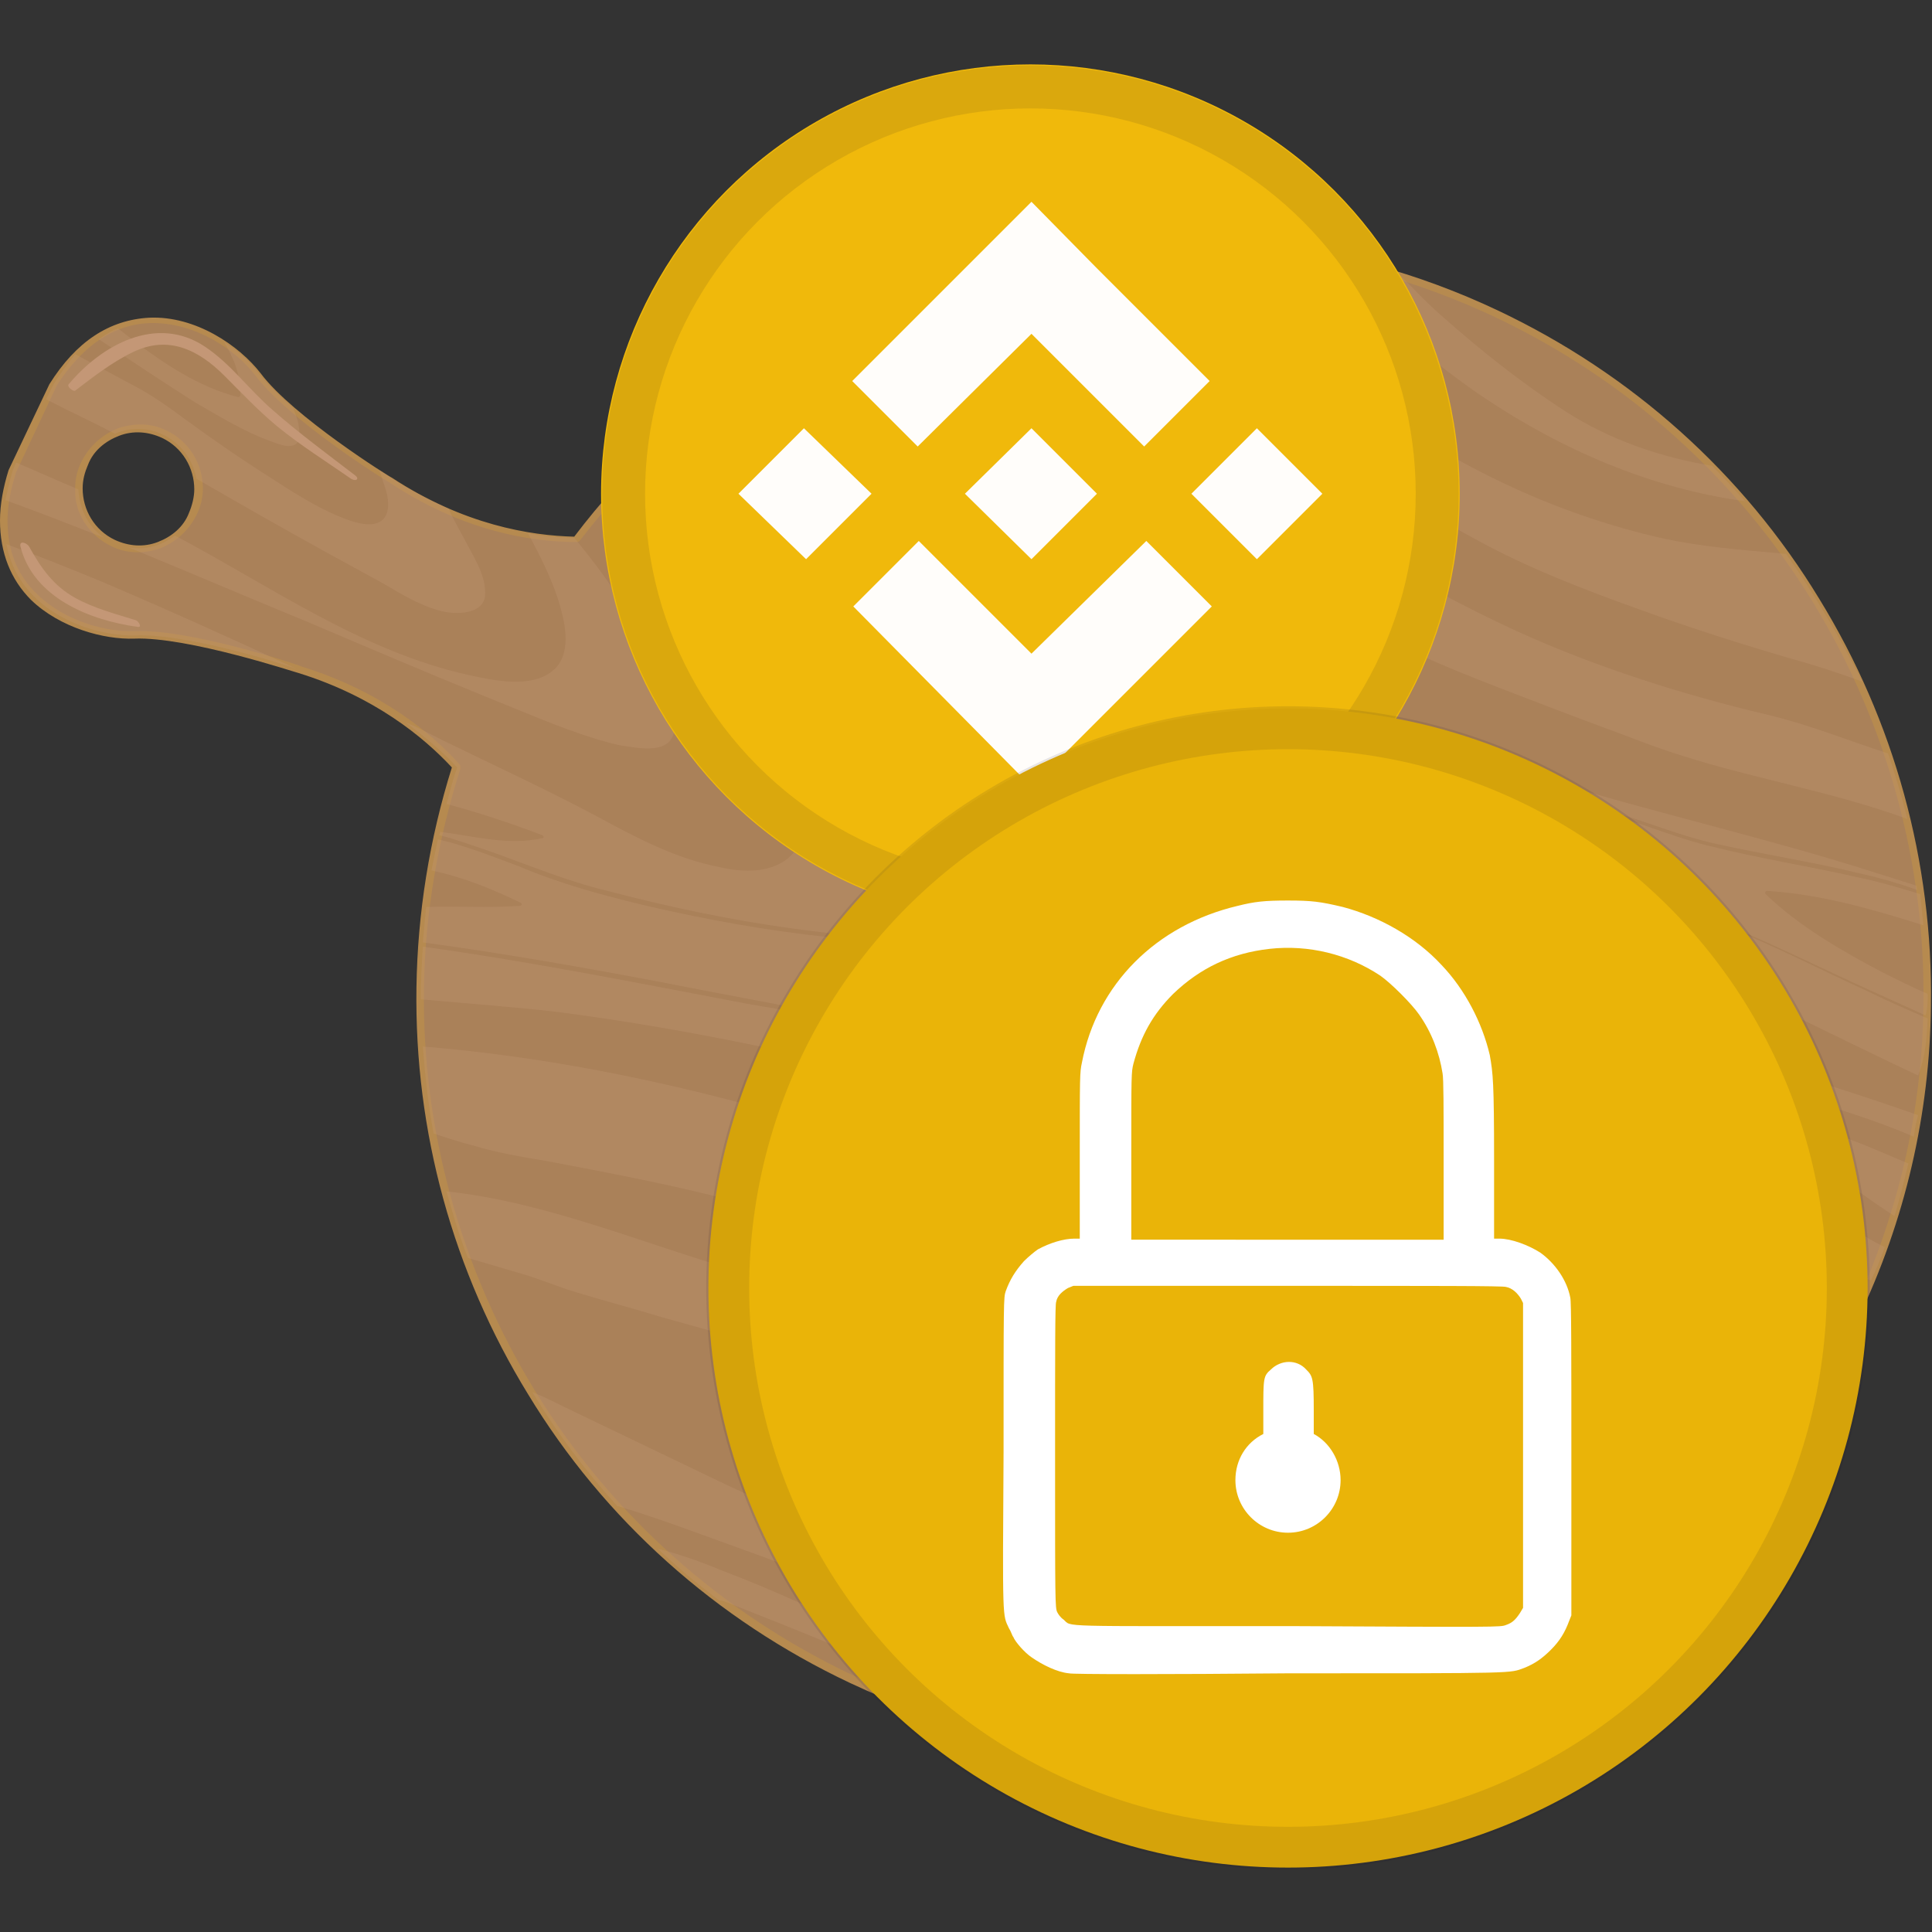 <?xml version="1.0" encoding="utf-8"?>
<!-- Generator: Adobe Illustrator 23.0.5, SVG Export Plug-In . SVG Version: 6.00 Build 0)  -->
<svg version="1.1" id="Layer_1" xmlns:v="https://vecta.io/nano"
	 xmlns="http://www.w3.org/2000/svg" xmlns:xlink="http://www.w3.org/1999/xlink" x="0px" y="0px" viewBox="0 0 180 180"
	 style="enable-background:new 0 0 180 180;" xml:space="preserve">
<rect x="0" y="0" width="180" height="180" fill="#333333" stroke="none"/>
<style type="text/css">
	.st0{fill:#AA8159;}
	.st1{fill:#B68A4F;}
	.st2{opacity:0.3;}
	.st3{fill:#C49776;}
	.st4{fill:#F0B90B;}
	.st5{fill:#FFFDFA;}
	.st6{opacity:0.1;fill:none;stroke:#191326;stroke-width:4;enable-background:new    ;}
	.st7{fill:#EAB408;}
	.st8{fill:#FFFFFF;}
</style>
<g>
	<path class="st0" d="M79.4,156.5c35.1,16.5,76.9,1.4,93.5-33.8s1.6-77.1-33.5-93.6c-30.5-14.3-66-4.8-85.7,21
		c-3.9,0-10.4-0.9-17.3-5.5c0,0-9.2-5.8-12.3-9.8c-3.1-4.1-12.5-9.4-19.1,1l-1.1,2.4l-1.5,3.2l-1.1,2.4
		c-3.8,11.7,6.3,15.6,11.4,15.4c5-0.2,15.3,3.2,15.3,3.2c7.3,2.2,11.9,6.1,14.6,9C31.9,104.6,47.2,141.3,79.4,156.5z M7.9,43.2
		c1.3-2.8,4.6-4,7.4-2.7s4,4.6,2.7,7.4c-1.3,2.8-4.6,4-7.4,2.7C7.7,49.3,6.5,46,7.9,43.2z"/>
	<path class="st1" d="M0,48.5c0-1.5,0.3-3.1,0.8-4.7l0,0l3.8-8l0,0c2.5-4,5.6-6,9.3-6.2c4.3-0.2,8.4,2.6,10.4,5.2
		c3,4,12.1,9.7,12.2,9.7c6.7,4.4,12.9,5.4,17,5.5C63.2,37.2,77,28.2,92.4,24.3c15.7-4,32.5-2.3,47.1,4.6c12.5,5.9,22.9,15.2,30,26.9
		c7,11.4,10.6,24.5,10.4,37.9c-0.1,10.1-2.4,20-6.8,29.2c-8.1,17.1-22.3,30-40,36.4s-36.9,5.5-53.9-2.5c-12.5-5.9-22.9-15.2-30-26.9
		c-7-11.4-10.6-24.5-10.4-37.9l0,0c0.1-6.9,1.2-13.8,3.3-20.5c-2.6-2.8-7.2-6.6-14.3-8.8c-0.1,0-10.3-3.4-15.3-3.2
		c-2.8,0.1-6.9-1-9.6-3.6C1,54,0,51.5,0,48.5z M1.5,44c-0.5,1.6-0.8,3.1-0.8,4.5c0,2.8,0.9,5.1,2.8,6.9c2.6,2.5,6.4,3.5,9.1,3.4
		c5.1-0.2,15.1,3.1,15.5,3.3c7.4,2.3,12.1,6.2,14.7,9.1c0.1,0.1,0.1,0.2,0.1,0.4c-2.1,6.6-3.3,13.5-3.4,20.4l0,0
		c-0.2,13.2,3.4,26.2,10.3,37.5c7.1,11.6,17.4,20.8,29.7,26.6c16.9,7.9,35.8,8.8,53.4,2.5s31.6-19.2,39.6-36.1
		c4.3-9.2,6.6-18.9,6.7-28.9c0.2-13.2-3.4-26.2-10.3-37.5c-7.1-11.6-17.4-20.8-29.7-26.6c-14.5-6.8-31.1-8.5-46.6-4.5
		c-15.3,3.8-29,12.9-38.6,25.4c-0.1,0.1-0.2,0.1-0.3,0.1c-4.2,0-10.6-1-17.5-5.6c-0.4-0.2-9.3-5.8-12.4-9.9c-1.9-2.5-5.7-5-9.8-4.9
		c-3.4,0.1-6.3,2.1-8.7,5.8L1.5,44z M7,45.5c0-0.9,0.2-1.7,0.6-2.5c0.7-1.4,1.9-2.5,3.4-3.1c1.5-0.5,3.1-0.5,4.5,0.2
		c2.1,1,3.4,3.1,3.4,5.4c0,0.9-0.2,1.7-0.6,2.5c-0.7,1.4-1.9,2.5-3.4,3.1c-1.5,0.5-3.1,0.5-4.5-0.2C8.3,49.9,6.9,47.8,7,45.5z
		 M18.1,45.6c0-2-1.1-3.9-3-4.8c-1.3-0.6-2.7-0.7-4-0.2S8.7,42,8.2,43.3c-0.3,0.7-0.5,1.4-0.5,2.2c0,2,1.1,3.9,3,4.8
		c1.3,0.6,2.7,0.7,4,0.2s2.4-1.4,2.9-2.7C17.9,47.1,18.1,46.3,18.1,45.6z"/>
</g>
<g>
	<g class="st2">
		<path class="st3" d="M25.2,41.1c0.6,0.2,1.4,0.6,2.1,0.4c0.8-0.2,0.6-1.4,0.5-2c-0.1-0.5-0.3-1-0.5-1.5c-1.3-1.1-2.4-2.2-3.2-3.2
			c-0.7-1-1.9-2.1-3.2-2.9c0.9,1.5,1.5,3,1.5,4.9c0,0.1-0.1,0.2-0.2,0.2c-3.6-0.9-6.9-3.1-9.8-5.3c-0.5-0.4-0.9-0.7-1.4-1.1
			c-0.6,0.2-1.2,0.6-1.8,1c3,2,6,4,9,5.9C20.3,38.7,22.7,40.2,25.2,41.1z"/>
		<path class="st3" d="M5,35.8l-0.7,1.4c2.1,1.1,4.3,2.1,6.4,3.2c1.4-0.6,3.1-0.6,4.5,0.1c1.7,0.8,2.8,2.4,3.1,4.1
			c4,2.3,8,4.6,12,6.8c1.8,1,3.5,1.9,5.3,2.9c1.7,1,3.5,2.1,5.4,2.6c1.4,0.4,4.3,0.4,4.2-1.7c0-1.8-1.2-3.5-2-5.1
			c-0.5-0.9-1-1.8-1.4-2.7c-1.7-0.8-3.6-1.7-5.4-2.9c0,0-0.4-0.3-1.1-0.7c0.2,0.4,0.3,0.7,0.4,1.1c0.3,0.8,0.6,1.8,0.4,2.7
			c-0.4,1.7-2.3,1.3-3.5,0.9c-2.6-0.9-5.1-2.5-7.4-4c-2.7-1.7-5.3-3.5-7.9-5.4c-1.5-1.1-3-2.2-4.7-3.1c-1.9-1-3.7-2-5.6-3
			C6.3,33.9,5.6,34.8,5,35.8z"/>
		<path class="st3" d="M52.4,57.3c0.4,1.6,0.6,3.9-0.8,5.1c-2,1.8-5.6,1-7.9,0.5c-10-2.2-18.5-8.3-27.4-13c-1.2,0.9-2.7,1.4-4.3,1.1
			c5.6,2.3,11.2,4.7,16.8,7c5.4,2.3,10.8,4.6,16.2,6.8c3.5,1.4,7.1,3,10.7,4.1c0.8,0.2,1.6,0.5,2.5,0.6c1.2,0.2,3.5,0.6,4.3-0.6
			c0.7-1,0.3-2.3,0-3.4c-0.5-1.6-1.2-3.1-2-4.6c-1-1.9-1.9-3.8-3.1-5.6c-1.2-1.8-2.5-3.5-3.9-5.2c-1.2,0-2.7-0.1-4.3-0.4
			C50.5,52.1,51.8,54.7,52.4,57.3z"/>
		<path class="st3" d="M0.5,46.6c3.1,1.1,6.1,2.3,9.2,3.5c-1.5-1-2.3-2.7-2.4-4.5c-1.9-0.8-3.9-1.7-5.8-2.5l-0.3,0.7
			C0.9,44.8,0.7,45.7,0.5,46.6z"/>
		<path class="st3" d="M27.6,62.3c-6-2.8-12-5.5-18.1-8.1c-2.9-1.2-5.9-2.4-8.9-3.5c1.2,6.4,8.1,8.6,12,8.5
			C17.1,59,25.6,61.6,27.6,62.3z"/>
		<path class="st3" d="M159.5,43.4c-4.8-0.8-9.5-2.4-13.7-5.1c-4-2.6-7.8-5.6-11.4-8.8c-1.4-1.2-2.6-2.5-3.9-3.8
			c-2.9-0.9-5.9-1.6-8.9-2.2c1.2,1.1,2.5,2.1,3.7,3.1c4.2,3.6,8.3,7.3,12.9,10.4c7.3,4.9,15.6,8.5,24.4,9.7
			C161.6,45.6,160.6,44.5,159.5,43.4z"/>
		<path class="st3" d="M166.4,51.6c-0.4,0-0.8-0.1-1.2-0.1c-3.4-0.3-6.8-0.6-10.1-1.3c-10.4-2.3-20.3-7.1-28.8-13.6
			c-5.5-4.2-10.6-9-15.3-14.1c-2,0-4,0-6,0.1c6.6,6.3,12.8,13,19.8,18.8c3.9,3.3,8.1,6.4,12.6,8.8c4.9,2.7,10.1,4.7,15.4,6.6
			c4.7,1.7,9.4,3.2,14.2,4.6c2.2,0.6,4.3,1.3,6.5,2.1C171.4,59.4,169.1,55.4,166.4,51.6z"/>
		<path class="st3" d="M175.9,70.2c-3.7-1.2-7.4-2.7-11.2-3.6c-8-1.9-15.9-4.4-23.4-7.8c-4.8-2.2-9.5-4.8-14.2-7.4
			c-4.7-2.6-9.3-5.4-13.8-8.3c-8.2-5.3-16.1-11.2-23.3-17.8c-2,0.6-4.1,1.3-6,2c1.5,1,3,2,4.4,3.1c5,3.5,10,7.1,14.9,10.8
			c4.9,3.6,9.7,7.2,14.6,10.8c3.1,2.2,6.1,4.6,9.4,6.5c4.4,2.5,9.3,4.4,14,6.2c2.6,1,5.2,2,7.9,3c2.5,0.9,4.9,1.9,7.5,2.7
			c6.9,2.2,14.2,3.4,21,5.9C177.2,74.3,176.6,72.2,175.9,70.2z"/>
		<path class="st3" d="M179.6,92.6c-1.4-0.6-2.8-1.3-4.2-2c-3.8-2-7.8-4.3-10.9-7.3c-0.1-0.1,0-0.3,0.1-0.3c5,0.3,9.8,1.7,14.6,3.2
			c-0.1-1-0.2-1.9-0.3-2.9c-2-0.6-4-1.2-6-1.6c-4.4-1-8.9-1.7-13.3-2.8c-3.1-0.7-6.1-2-9.2-2.9c-1.8-0.5-3.7-1-5.6-1.2
			c-1.3-0.1-2.7-0.2-3.9,0.4c2.5,2.8,5.9,4.8,9.3,6.4c3.6,1.8,7.4,3.2,11.2,4.8c4.3,1.8,8.5,3.9,12.7,5.8c1.8,0.8,3.5,1.6,5.3,2.4
			C179.6,93.9,179.6,93.2,179.6,92.6z"/>
		<path class="st3" d="M179.6,94.9c-1.8-0.8-3.7-1.6-5.5-2.5c-4.4-2-8.6-4.2-13.1-6c-3.8-1.5-7.6-3-11.3-4.8
			c-3.3-1.7-6.6-3.6-9.1-6.4c-0.1-0.1-0.1-0.2,0-0.3c0.2-0.1,0.3-0.2,0.5-0.2c1.3-0.5,2.8-0.4,4.1-0.2c1.8,0.2,3.5,0.7,5.2,1.2
			c3.2,0.9,6.2,2.2,9.4,2.9c4.5,1,9.1,1.7,13.6,2.8c1.8,0.4,3.5,0.9,5.2,1.5c0-0.1,0-0.3-0.1-0.4c-1.3-0.4-2.5-0.8-3.8-1.2
			c-10-3.2-20.3-5.5-30.4-8.6c-5-1.5-9.9-3.2-14.7-5.3c-4.8-2.1-9.3-4.5-13.8-7.2c-9-5.4-17.3-11.8-25-19c-3-2.8-6.1-5.4-9-8.4
			c-1-1.1-2-2.2-3-3.4c-1.8,0.9-3.6,1.8-5.3,2.8c0.9,0.8,1.8,1.6,2.7,2.5c3.5,3.4,7,6.7,10.3,10.3c1.8,2.1,3.6,4.2,5.4,6.3
			c1.7,2.1,3.4,4.2,5.2,6.2c6.9,7.6,15.7,13,24.8,17.4c10.6,5.1,21.5,9.5,32.4,13.9c8.3,3.4,16.3,7.6,24.4,11.4
			C179.4,98.5,179.5,96.7,179.6,94.9z"/>
		<path class="st3" d="M166.4,104.9c0.7,1.3,2.1,2.4,3.2,3.3c1.9,1.6,3.9,3.1,6,4.5c0.3,0.2,0.6,0.4,0.9,0.6
			c0.5-1.6,0.9-3.3,1.3-4.9C174.1,106.9,170.5,105,166.4,104.9z"/>
		<path class="st3" d="M175.6,116.2c-2.4-1.2-4.7-2.8-7-4.3c-3.1-2.1-6.4-3.9-9.7-5.8c-3.9-2.3-7.9-4.7-11.1-8
			c-0.1-0.1,0-0.3,0.1-0.3c3.1-1.1,6.6,0,9.5,1c3.1,1.1,6.2,2.2,9.4,3.2c3.8,1.1,7.8,2.3,11.5,3.9c0.1-0.7,0.2-1.3,0.4-2
			c-4.8-1.7-9.6-3.2-14.4-4.7C154,96,143.6,93,133.7,88.8c-4.9-2-9.6-4.3-14.2-7c-4.5-2.6-8.8-5.5-12.9-8.7
			c-14.2-10.7-26.5-23.8-38.5-37c-1.3,1-2.6,2-3.9,3.1c0.4,0.3,0.7,0.6,1.1,0.9C70.4,44.6,74,50.3,77.7,56c2.8,4.4,5.8,8.7,9.4,12.5
			c3.6,3.7,7.5,7.1,11.6,10.1c8.5,6.3,17.4,12,26.9,16.6c9.9,4.8,20.1,8.8,29.7,14.3c4.8,2.7,9.6,5.5,14.6,7.9
			c1.4,0.7,2.9,1.3,4.4,1.9C174.8,118.3,175.2,117.3,175.6,116.2z"/>
		<path class="st3" d="M156.1,127.2c-2.8-1.2-5.7-2.3-8.6-3.1c-2.6-0.8-5.3-1.4-8.1-1.2c1.5,2.4,4.3,4,6.8,5.2
			c2.8,1.4,5.7,2.6,8.6,3.8c3.1,1.3,6,2.8,8.9,4.3c0.2,0.1,0.4,0.2,0.7,0.3c1-1.3,2-2.6,2.9-4c-0.5-0.2-0.9-0.5-1.4-0.7
			C162.8,130,159.5,128.5,156.1,127.2z"/>
		<path class="st3" d="M48.7,118.7c1.7,0.5,3.3,1.2,5,1.7c2.6,0.8,5.3,1.5,7.9,2.3c10.6,3,21.3,5.7,31.9,8.8
			c11.3,3.4,22.5,7,33.8,10.3c5.6,1.6,11.2,3.4,16.7,5.3c2.3,0.8,4.6,1.6,6.9,2.3c0.7-0.5,1.4-1,2-1.6c-1.1-0.5-2.3-0.9-3.4-1.4
			c-4.9-1.9-9.9-3.4-14.9-5c-11.1-3.7-22.2-7.6-33.1-11.7c-10.8-4-21.7-8.1-32.8-11.3c-9-2.6-17.8-6.4-27.1-7.4
			c0.6,2.1,1.2,4.2,2,6.2C45.3,117.7,47,118.2,48.7,118.7z"/>
		<path class="st3" d="M68.5,144.1c11.1,4,21.9,8.3,32.7,13c4.5,1.9,9,3.9,13.5,5.8c4.1-0.3,8.1-1,12-2c-2.1-0.9-4.2-1.8-6.3-2.7
			c-6.9-2.9-14-5.4-21.1-7.8c-5.4-1.9-10.9-3.6-16.3-5.6c-5.2-1.9-10.3-4.1-15.4-6.5c-5-2.4-10-4.8-15-7.2c-1-0.5-2-1-3-1.4
			c2.3,3.8,4.9,7.3,7.9,10.6C61.2,141.4,64.9,142.8,68.5,144.1z"/>
		<path class="st3" d="M67.5,149.2c3.8,1.5,7.6,3,11.4,4.6c6.3,2.7,12.6,5.5,18.9,8.4c2,0.3,4.1,0.6,6.1,0.7
			c-7.5-3.6-15.1-7-22.7-10.5c-4.6-2.1-9.2-4.3-14-6.1c-1.9-0.8-3.9-1.5-5.9-2c1.8,1.7,3.7,3.3,5.7,4.8
			C67.3,149.1,67.4,149.2,67.5,149.2z"/>
		<path class="st3" d="M44,106.7c2.3,0.7,4.7,1.1,7.1,1.5c5.8,1.1,11.6,2.2,17.3,3.7c11.3,3.1,22.3,6.9,33.5,10.2
			c11.2,3.3,22.6,6.1,33.8,9.5c8.4,2.6,16.3,6.2,24.2,9.9c0.8-0.9,1.6-1.7,2.4-2.6c-3.8-1.3-7.5-2.7-11.2-4.2
			c-5.3-2.1-10.4-4.5-15.6-6.8c-10.8-4.7-21.8-8.8-32.7-13.3c-10.3-4.2-20.7-8.3-31.4-11.2c-10.5-2.9-21.1-5-32-5.9
			c0.2,2.7,0.5,5.4,1,8.1C41.6,106,42.8,106.4,44,106.7z"/>
		<path class="st3" d="M105,99.3c0.7-0.1,1.5-0.3,2.1-0.6c0.3-0.1,0.5-0.3,0.8-0.4c0.5-0.3,0.5-0.3,0.1-0.6c-1.4-1.4-3-2.6-4.8-3.6
			c-3.7-2.1-7.9-3.5-12.1-4.6c-4-1-8-1.6-12-2C73.5,87,68,86.1,62.5,84.9c-2.8-0.6-5.6-1.3-8.3-2.1c-2-0.6-4-1.3-5.9-2.1
			c-2.1-0.8-4.2-1.6-6.3-2.2c-0.4-0.1-0.8-0.2-1.2-0.3c-0.2,1-0.4,1.9-0.6,2.9c2.9,0.6,5.6,1.7,8.3,3c0.2,0.1,0.1,0.3-0.1,0.3
			c-2.9,0.2-5.8,0-8.7,0.1c-0.1,1.1-0.2,2.2-0.3,3.3c7.4,1,14.8,2.3,22.2,3.7c4.5,0.9,9,1.7,13.5,2.6c3,0.5,5.9,1,8.8,1.8
			c3.5,1,6.9,1.9,10.5,2.7C97.7,99.3,101.5,100,105,99.3z"/>
		<path class="st3" d="M172.7,123.2c-0.7-0.4-1.4-0.8-2.2-1.1c-5.6-2.6-11.3-4.7-17.1-6.9c-10.2-3.9-20.4-7.7-30.2-12.5
			c-9.5-4.6-18.8-10-26.6-17.2c-7.5-7-13.7-15.2-20-23.2C71.5,55.6,66.6,48.4,60,43c-0.4,0.4-0.8,0.8-1.3,1.3
			c0.5,0.9,1.1,1.9,1.7,2.8c3.1,5.1,6.3,10.1,9.1,15.2c1.3,2.4,2.5,4.8,3.6,7.3c0.8,1.9,1.5,4,1.7,6.1c0.1,1.4-0.1,3-1.1,4
			c-1.7,1.7-4.5,1.6-6.6,1.1C62.9,80,59.2,78,55.5,76c-4.7-2.5-9.5-4.7-14.2-7c-1.2-0.6-2.3-1.2-3.5-1.7c2,1.5,3.6,2.9,4.8,4.2
			c-0.4,1.1-0.7,2.3-1,3.4c3,0.8,6,1.8,8.9,2.9c0.2,0.1,0.2,0.3,0,0.3c-3.2,0.7-6.3-0.2-9.5-0.6c0,0.1,0,0.2-0.1,0.3
			c1.6,0.4,3.2,1,4.7,1.5c3.7,1.3,7.2,2.8,11,3.7c5.7,1.5,11.4,2.7,17.2,3.5c4.3,0.6,8.6,0.9,12.9,1.7c7.7,1.4,16.5,3.7,22,9.7
			c0.1,0.1,0.1,0.2,0,0.3c-1.7,1.5-4.2,1.8-6.4,1.8c-3.1,0-6.2-0.5-9.2-1.2c-3.4-0.8-6.8-1.7-10.2-2.7c-4.4-1.2-8.9-1.8-13.4-2.6
			c-10-1.9-20-3.9-30.1-5.3c-0.1,1.6-0.2,3.3-0.2,4.9c4.3,0.4,8.7,0.7,12.9,1.2c11.5,1.5,22.9,3.9,34.1,6.8
			c11.3,3,22.6,6.3,33.7,9.9c10.6,3.4,21,7.3,31.6,10.8c6.1,2,12.4,4,18.4,6.7C170.9,126.7,171.8,125,172.7,123.2z"/>
	</g>
	<g>
		<path class="st3" d="M58.1,48.3c1.4-1.6,3.2-3,4.8-4.5c1.8-1.6,3.6-3.2,5.4-4.6c3.6-2.8,7.4-5.1,11.5-7.2
			c4.5-2.3,9.3-3.8,14.2-5.2c2.4-0.6,4.7-1.4,7.1-1.8c2.6-0.4,5.2-0.5,7.7-0.9c0.4-0.1-0.1-0.7-0.4-0.6c-2.4,0.2-4.9,0.3-7.3,0.5
			c-2.7,0.3-5.3,1.1-7.9,1.7c-4.8,1.3-9.4,2.7-13.9,4.9c-4.3,2.1-8.3,4.6-12.1,7.5c-1.8,1.4-3.5,2.9-5.1,4.4s-3.8,3.2-4.9,5.1
			C57.2,48.1,57.9,48.6,58.1,48.3z"/>
		<path class="st3" d="M33.1,44.3c-2.6-2-5.2-3.9-7.7-6.1c-2.2-1.9-3.9-4.3-6.3-5.9c-4.5-3-9.6-0.2-12.7,3.5C6.2,36,6.8,36.5,7,36.4
			c1.7-1.3,3.5-2.7,5.4-3.6c3.3-1.6,6.1-0.2,8.5,2.2c1.6,1.6,3.1,3.2,4.9,4.7c2.2,1.8,4.6,3.3,6.9,4.9
			C33.2,44.9,33.5,44.6,33.1,44.3z"/>
		<path class="st3" d="M12.7,57.8c-1.9-0.6-3.9-1.1-5.7-2.1c-2-1.1-3.2-2.8-4.3-4.8c-0.2-0.3-0.9-0.6-0.8,0
			c1.2,4.8,6.5,6.9,10.9,7.5C13.3,58.5,12.9,57.9,12.7,57.8z"/>
		<path class="st3" d="M107.8,161.1c5.4-0.1,10.8-0.6,16.2-1.6c10.5-2,20.1-7,28.7-13.1c0.3-0.2-0.2-0.7-0.5-0.5
			c-8.6,5.2-17.7,10.1-27.6,12.3c-10.5,2.3-22,2.9-32.5,0.4c-0.6-0.1-0.3,0.5,0.1,0.6C97.1,161,102.5,161.2,107.8,161.1z"/>
	</g>
</g>
<circle class="st4" cx="96" cy="46" r="40"/>
<path class="st5" d="M81.2,46l-6.1,6.1L68.8,46l6.1-6.1L81.2,46z M96.1,31.1l10.5,10.5l6.1-6.1L102.2,25l-6.1-6.2L79.4,35.5l6.1,6.1
	L96.1,31.1z M117.1,39.9L111,46l6.1,6.1l6.1-6.1L117.1,39.9z M96.1,60.9L85.6,50.4l-6.1,6.1l16.6,16.8l16.8-16.8l-6.1-6.1L96.1,60.9
	z M96.1,52.1l6.1-6.1l-6.1-6.1L89.9,46L96.1,52.1z"/>
<circle class="st6" cx="96" cy="46" r="37.9"/>
<circle class="st7" cx="120" cy="120" r="54"/>
<circle class="st6" cx="120" cy="120" r="52.2"/>
<g id="layer101">
	<path class="st8" d="M99.6,155.9c-1.1-0.1-2.5-0.8-3.5-1.5c-0.6-0.4-1.5-1.4-1.7-1.9c-0.1-0.1-0.2-0.5-0.4-0.8
		c-0.6-1.3-0.6-0.5-0.5-16.4c0-14.2,0-14.4,0.2-15c0.4-1.1,0.9-1.9,1.7-2.8c0.4-0.4,1-0.9,1.3-1.1c1.1-0.6,2.4-1,3.4-1h0.5l0-7.7
		c0-7.4,0-7.8,0.2-8.7c1.4-7.3,6.9-12.8,14.5-14.6c1.6-0.4,2.5-0.5,4.7-0.5c2.2,0,3,0.1,5.1,0.6c3.4,0.9,6.8,2.8,9.2,5.4
		c2.2,2.3,3.8,5.4,4.5,8.4c0.3,1.7,0.4,2.5,0.4,9.9v7.2h0.5c1.1,0,2.7,0.6,3.8,1.3c1.4,1,2.5,2.6,2.8,4.2c0.1,0.4,0.1,5,0.1,15.1
		l0,14.5l-0.2,0.5c-0.4,1.1-0.9,1.9-1.7,2.7c-0.8,0.8-1.5,1.3-2.5,1.7c-1.4,0.5-0.3,0.5-22.1,0.5C109,156,99.8,156,99.6,155.9z
		 M140.3,151.4c0.6-0.2,0.9-0.5,1.3-1.1l0.3-0.5l0-14.2v-14.2l-0.2-0.4c-0.3-0.5-0.8-1-1.4-1.1c-0.2-0.1-6.8-0.1-20.3-0.1H100
		l-0.5,0.2c-0.5,0.3-1,0.7-1.1,1.3c-0.1,0.2-0.1,4-0.1,14.4c0,13.5,0,14.1,0.2,14.5c0.1,0.2,0.3,0.5,0.6,0.7c0.8,0.7-0.9,0.6,21,0.6
		C139.6,151.6,139.8,151.6,140.3,151.4z M134.5,108.1c0-4.9,0-7.6-0.1-8.1c-0.3-1.9-1-3.8-2.2-5.5c-0.7-1-2.6-2.9-3.6-3.6
		c-3-2-6.7-2.9-10.3-2.5c-3.6,0.4-6.5,1.8-9,4.2c-1.9,1.9-3,3.9-3.7,6.5c-0.2,0.8-0.2,1-0.2,8.6l0,7.8H120h14.5L134.5,108.1
		L134.5,108.1z"/>
	<path class="st8" d="M124.9,137.9c0,2.7-2.2,4.9-4.9,4.9c-2.7,0-4.9-2.2-4.9-4.9c0-1.9,1-3.5,2.6-4.3v-2.1c0-3.1,0-3.3,0.7-3.9
		c0.9-0.9,2.4-1,3.3,0c0.6,0.6,0.7,0.8,0.7,3.8v2.2C123.9,134.4,124.9,136.1,124.9,137.9z"/>
</g>
</svg>
